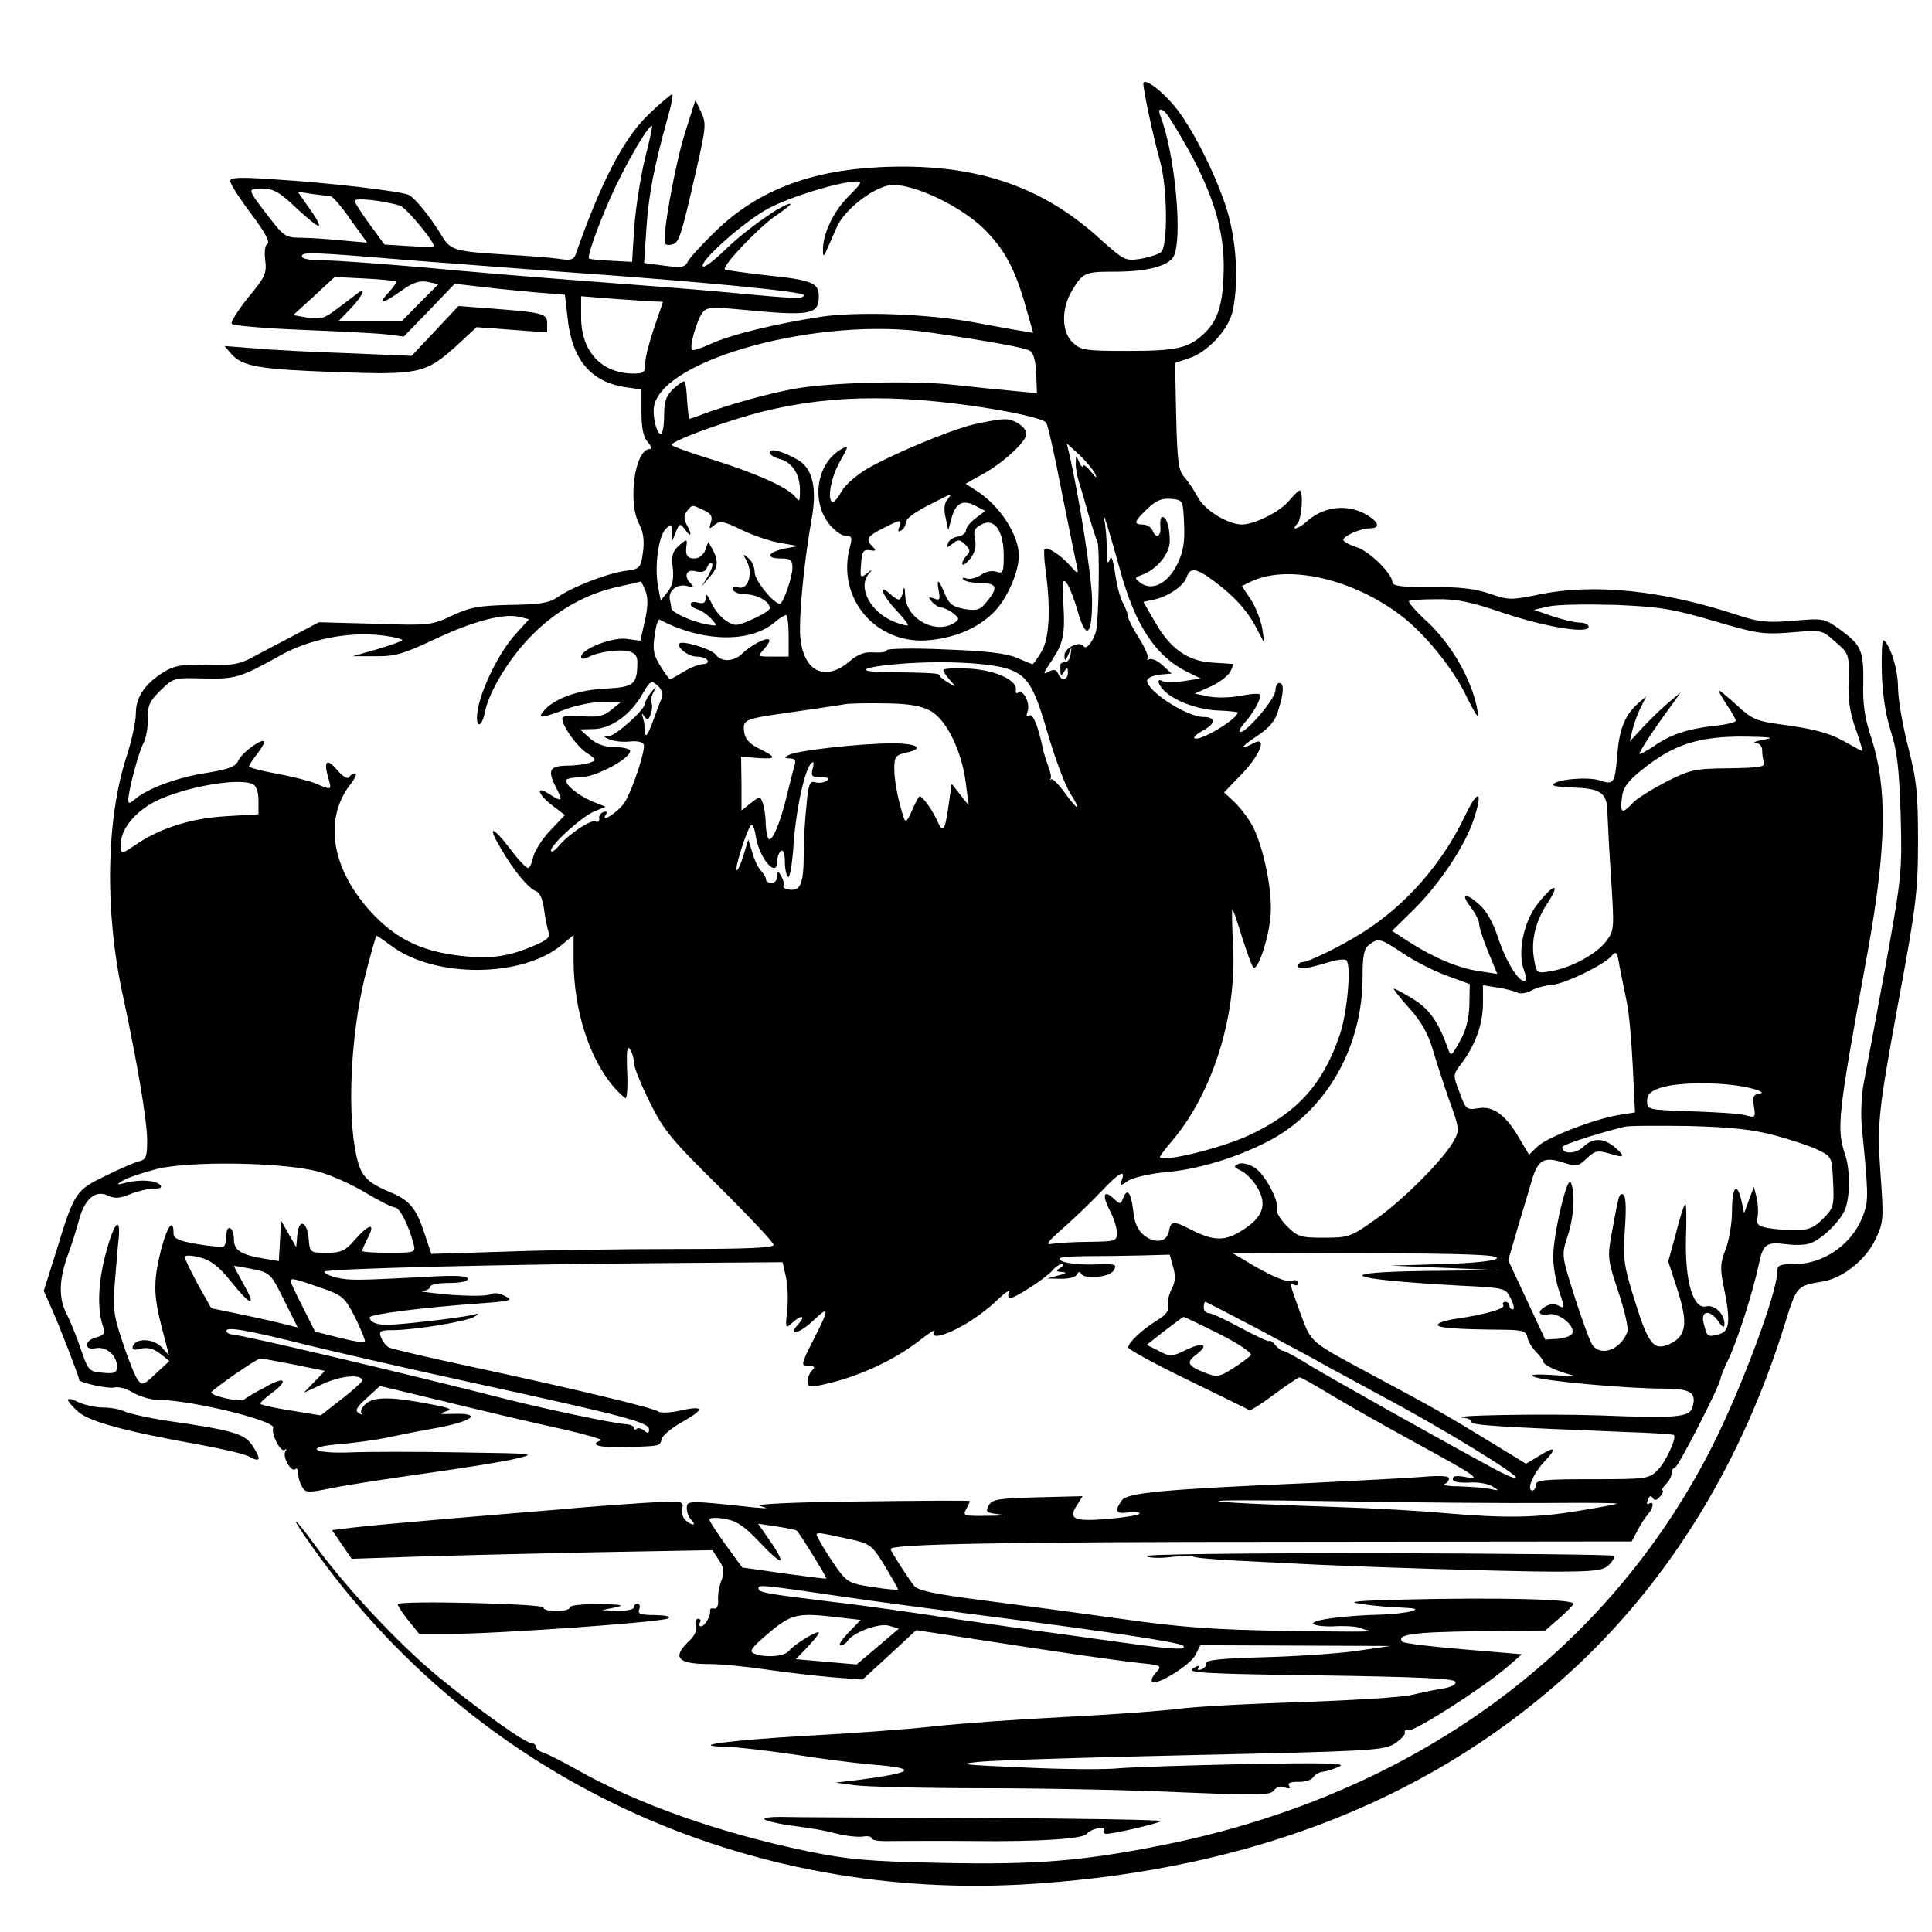 <?xml version="1.0" standalone="no"?>
<!DOCTYPE svg PUBLIC "-//W3C//DTD SVG 20010904//EN"
 "http://www.w3.org/TR/2001/REC-SVG-20010904/DTD/svg10.dtd">
<svg version="1.0" xmlns="http://www.w3.org/2000/svg"
 width="512pt" height="512pt" viewBox="0 0 512 512"
 preserveAspectRatio="xMidYMid meet">
<g transform="translate(0,512) scale(0.1,-0.1)"
fill="#000000" stroke="none">
<path d="M3030 4898 c0 -18 26 -140 45 -208 19 -70 20 -223 2 -238 -7 -6 -32
-14 -55 -18 -40 -6 -43 -4 -106 52 -157 144 -338 203 -585 191 -186 -9 -325
-63 -435 -170 -35 -34 -68 -70 -73 -80 -8 -16 -17 -17 -63 -11 l-53 7 6 91 c6
91 20 162 55 289 11 37 17 67 13 67 -3 0 -32 -24 -63 -54 -65 -62 -126 -180
-192 -369 -5 -15 -13 -18 -44 -13 -20 3 -82 8 -137 11 -143 9 -151 11 -176 53
-28 46 -67 95 -85 105 -17 10 -213 33 -362 42 -88 6 -112 5 -112 -5 0 -7 25
-46 55 -86 35 -46 51 -75 44 -80 -7 -4 -9 -22 -6 -44 4 -34 0 -44 -45 -98 -27
-34 -47 -65 -44 -70 3 -5 86 -12 183 -16 98 -4 199 -9 226 -12 l47 -6 68 70
67 70 70 -8 c39 -5 104 -11 146 -15 l76 -6 7 -60 c11 -111 61 -171 153 -185
l43 -6 0 -61 c0 -42 5 -66 17 -79 9 -10 11 -18 5 -18 -39 0 -59 -138 -29 -197
12 -22 15 -45 11 -76 -6 -43 -8 -45 -48 -50 -48 -7 -139 -42 -179 -70 -22 -15
-47 -19 -125 -20 -82 -2 -106 -6 -153 -28 -55 -26 -61 -27 -205 -22 l-149 4
-70 -37 c-38 -20 -88 -46 -110 -58 -32 -17 -55 -20 -119 -18 -65 2 -84 -2
-112 -19 -50 -31 -74 -66 -74 -110 0 -21 -11 -72 -24 -112 -55 -167 -59 -412
-11 -632 39 -182 65 -335 65 -388 0 -41 -3 -50 -20 -54 -12 -3 -52 -20 -90
-39 -79 -38 -83 -43 -130 -197 l-34 -108 23 -52 c19 -42 71 -177 71 -184 0 -7
76 -24 92 -20 11 3 34 -3 51 -14 18 -10 48 -19 67 -19 86 0 311 -55 304 -74
-6 -17 21 -68 31 -58 5 4 5 1 1 -5 -8 -15 17 -57 27 -46 4 3 7 -1 7 -11 0 -10
4 -25 10 -35 9 -17 14 -18 77 -5 38 8 149 25 248 39 99 14 207 31 240 39 59
14 56 14 -145 17 -113 2 -244 2 -292 0 -102 -4 -123 15 -26 22 35 3 86 10 113
15 28 6 92 19 143 28 97 18 122 40 41 37 -33 -1 -38 0 -19 6 21 6 15 9 -35 19
-108 21 -153 21 -175 2 -11 -9 -16 -21 -12 -25 4 -5 1 -5 -7 0 -11 6 -7 15 21
40 l35 32 179 -43 c98 -24 233 -56 299 -70 66 -15 114 -29 108 -31 -34 -12 -5
-20 65 -18 96 3 90 2 96 23 3 9 29 30 58 46 58 33 53 42 -13 27 -24 -5 -48 -6
-54 -2 -12 10 -230 62 -505 121 -107 23 -201 45 -209 49 -8 4 -17 16 -21 26
-7 18 -3 20 34 20 59 1 195 23 214 36 14 8 12 9 -8 4 -33 -8 -199 -27 -228
-26 -27 1 -42 8 -42 20 0 8 138 26 294 37 80 6 87 8 65 19 -14 8 -30 10 -39 5
-9 -5 -58 -5 -110 -1 -52 5 -85 9 -72 10 12 0 22 6 22 11 0 6 23 10 50 10 30
0 50 4 50 11 0 8 -32 10 -113 5 -177 -9 -200 -10 -234 -2 -18 4 -33 11 -33 16
0 8 490 20 940 23 l274 2 9 -40 c5 -22 6 -62 3 -89 -5 -46 -4 -48 13 -32 25
23 38 20 16 -4 -31 -34 5 -24 42 12 42 40 41 30 -2 -54 -33 -65 -33 -68 -12
-68 16 0 18 -3 9 -12 -7 -7 -12 -20 -12 -29 0 -15 6 -16 43 -8 95 21 191 66
261 122 22 17 36 25 32 19 -13 -22 27 -13 79 17 28 16 67 45 87 65 21 20 35
30 32 21 -4 -8 -2 -15 3 -15 14 0 96 54 112 73 7 9 19 17 25 17 6 0 4 -5 -4
-10 -13 -8 -12 -10 5 -11 14 -1 10 -4 -10 -9 l-30 -8 37 -1 c20 0 39 4 42 12
4 7 8 8 11 2 8 -17 77 -10 87 9 9 16 4 17 -54 15 -35 -1 -73 3 -84 9 -15 9 -4
12 61 13 44 0 113 1 153 2 l72 2 9 -33 c7 -23 6 -40 -5 -60 -7 -15 -11 -34 -9
-43 4 -11 -5 -24 -27 -37 -42 -26 -78 -60 -78 -73 0 -5 71 -44 158 -86 86 -42
160 -78 163 -80 3 -2 33 17 66 42 34 25 64 45 67 45 4 0 39 -20 79 -44 39 -24
140 -81 222 -126 167 -91 185 -103 137 -94 -21 4 -32 3 -32 -5 0 -8 15 -11 43
-10 23 2 51 -3 62 -10 19 -12 18 -12 -5 -7 -14 3 -50 6 -80 7 -30 0 -49 3 -42
6 6 2 12 9 12 15 0 7 -25 8 -72 4 -40 -3 -172 -10 -293 -16 -398 -17 -487 -26
-502 -46 -20 -28 -16 -37 17 -32 17 3 30 1 30 -3 0 -4 -36 -10 -81 -14 -92 -8
-110 -1 -85 36 l15 24 -119 -3 c-105 -3 -121 -5 -130 -22 -9 -17 -6 -19 27
-23 21 -2 8 -4 -29 -4 -63 -1 -67 0 -58 17 6 10 10 20 10 22 0 2 -132 1 -292
-1 -180 -2 -281 -7 -263 -12 24 -7 21 -7 -15 -4 -178 19 -180 19 -180 -2 0
-10 5 -24 12 -31 16 -16 1 -16 -16 0 -7 7 -11 21 -8 32 5 18 0 19 -104 13 -60
-4 -158 -11 -219 -17 -60 -5 -195 -16 -300 -25 -104 -9 -216 -19 -248 -23
l-57 -7 26 -38 26 -38 146 5 c81 3 296 8 479 12 l331 6 17 -26 c14 -21 15 -32
7 -54 -6 -15 -10 -38 -9 -52 1 -15 -3 -24 -10 -23 -7 2 -12 0 -11 -5 2 -13
-14 -42 -24 -42 -5 0 -6 5 -3 10 3 6 1 10 -5 10 -6 0 -9 -8 -6 -18 4 -12 -3
-27 -19 -42 -45 -43 -29 -60 56 -60 27 0 93 -6 147 -14 53 -8 133 -17 178 -21
l80 -6 71 65 71 66 163 -25 c90 -14 209 -32 264 -40 55 -8 128 -18 163 -22 60
-6 62 -7 46 -25 -10 -10 -14 -21 -11 -25 12 -11 101 44 115 71 l13 26 252 -1
252 -1 -96 -14 c-53 -7 -163 -14 -245 -16 -104 -3 -148 -7 -147 -15 1 -6 -4
-14 -13 -17 -9 -3 -12 -2 -8 5 3 6 -3 5 -15 -3 -18 -11 34 -14 336 -18 263 -4
357 -8 360 -17 3 -7 -11 -14 -34 -18 -21 -3 -58 -11 -83 -17 -25 -6 -157 -14
-295 -19 -137 -4 -284 -12 -325 -18 -41 -5 -174 -15 -295 -21 -121 -6 -278
-17 -350 -25 -71 -8 -223 -19 -338 -25 -205 -12 -320 -27 -212 -29 28 -1 106
-10 175 -20 69 -11 162 -23 208 -27 127 -10 118 -21 -33 -41 l-60 -7 50 -7
c28 -4 183 -8 345 -8 162 0 399 -5 525 -11 200 -8 231 -8 241 5 7 10 18 13 29
8 12 -4 16 -3 11 5 -4 7 4 10 25 10 17 -1 35 5 39 12 5 7 16 14 27 15 10 1 29
7 43 14 19 8 -39 10 -245 6 -148 -3 -301 -8 -338 -11 -37 -4 -152 -3 -255 2
-165 7 -179 9 -117 15 39 4 294 12 569 18 459 10 501 12 530 29 17 11 30 24
29 30 -2 6 3 9 10 7 13 -6 200 114 261 167 l39 34 -154 13 c-85 7 -158 16
-162 20 -19 19 27 26 198 28 l180 2 38 33 c20 18 37 35 37 38 0 12 -194 17
-450 11 -125 -3 -153 -6 -115 -11 28 -5 75 -9 105 -10 43 -2 50 -4 30 -10 -14
-4 -50 -8 -81 -9 -90 -2 -179 -13 -179 -23 0 -5 24 -9 53 -8 28 2 59 0 67 -3
8 -3 22 -7 30 -9 8 -3 -94 -2 -225 0 -191 3 -280 10 -435 32 -107 15 -271 37
-365 49 -132 17 -173 26 -183 39 -19 25 -62 92 -62 97 0 13 290 19 1070 19
l894 1 16 30 c8 16 21 35 28 43 14 16 16 36 2 27 -6 -3 -7 1 -3 10 4 11 8 13
13 5 5 -8 11 -6 20 5 7 8 9 15 6 15 -4 0 0 7 8 16 9 8 16 22 16 30 0 8 4 14 8
14 9 0 122 222 122 238 0 4 10 28 22 53 22 46 63 173 79 248 11 54 20 60 70
54 21 -3 49 -3 62 1 30 7 85 59 97 92 13 32 13 103 1 140 -25 75 -22 99 59
544 50 277 52 433 9 565 -17 50 -23 91 -21 144 1 87 -5 101 -61 142 -41 30
-44 31 -124 24 -69 -6 -93 -3 -145 14 -202 67 -384 86 -532 55 -72 -15 -80
-14 -129 3 -38 13 -80 18 -154 17 -77 0 -103 3 -103 13 0 22 -60 82 -95 93
-19 6 -35 15 -35 19 0 11 47 31 70 31 27 0 25 14 -2 32 -52 34 -117 28 -164
-13 -22 -21 -46 -27 -26 -7 12 12 17 88 6 88 -3 0 -15 -12 -27 -26 -23 -29
-90 -63 -125 -64 -38 0 -100 38 -118 73 -9 17 -25 41 -35 52 -16 18 -19 41
-22 162 l-3 141 38 13 c49 16 105 77 115 126 17 81 9 194 -19 278 -30 90 -87
202 -130 257 -36 46 -88 85 -88 66z m69 -90 c101 -160 143 -273 144 -388 0
-99 -13 -147 -51 -183 -42 -40 -73 -47 -205 -47 -110 0 -123 2 -144 22 -30 28
-31 90 -2 138 29 48 34 50 114 50 85 0 141 15 155 40 25 47 4 273 -35 373 -10
25 8 21 24 -5z m-1390 -109 c-11 -46 -24 -127 -28 -179 l-6 -94 -55 3 c-30 1
-57 4 -59 6 -6 7 32 109 70 190 39 81 90 167 97 161 1 -2 -7 -41 -19 -87z
m538 -101 c-40 -41 -68 -101 -66 -144 0 -15 3 -14 11 6 6 14 18 40 26 59 22
49 105 111 149 111 61 0 179 -57 239 -115 57 -56 85 -109 114 -214 l18 -63
-36 6 c-21 3 -73 13 -117 21 -121 23 -307 30 -406 16 -121 -18 -247 -49 -297
-73 -24 -11 -45 -18 -48 -15 -8 7 13 80 28 99 11 14 25 15 108 7 178 -17 200
-13 200 36 0 35 -18 43 -135 55 -61 7 -112 14 -114 16 -9 8 92 114 136 143 25
17 42 31 37 31 -20 0 -118 -69 -170 -120 -30 -29 -57 -50 -61 -46 -12 12 110
120 174 154 59 31 183 69 230 71 20 1 17 -4 -20 -41z m-1461 -30 c30 -28 56
-49 59 -46 3 3 -9 24 -26 47 l-30 43 38 -6 c21 -3 43 -5 49 -6 5 0 30 -28 53
-62 l44 -61 -69 6 c-38 4 -87 7 -109 7 -37 0 -44 5 -81 53 -60 78 -60 77 -19
77 30 0 46 -9 91 -52z m274 7 c18 -6 97 -103 89 -108 -2 -2 -32 -1 -67 1 l-63
4 -39 53 c-22 30 -40 58 -40 63 0 9 79 0 120 -13z m30 -145 c63 -5 241 -18
395 -30 384 -27 645 -53 645 -62 0 -11 -21 -10 -200 7 -85 8 -254 21 -375 30
-121 9 -314 25 -429 36 -115 10 -236 19 -268 19 -37 0 -58 4 -58 11 0 12 28
11 290 -11z m-41 -56 c3 -2 -6 -15 -19 -29 -31 -33 -18 -32 33 4 32 23 49 28
70 24 l29 -6 -48 -48 -48 -49 -84 0 -84 0 31 32 c30 31 44 60 19 41 -7 -5 -31
-24 -53 -40 -35 -27 -45 -30 -79 -25 l-39 7 55 50 55 51 79 -4 c43 -2 81 -6
83 -8z m687 -53 l21 -1 -23 -67 c-13 -38 -24 -80 -24 -95 0 -24 -4 -28 -30
-28 -86 0 -140 58 -140 150 l0 55 88 -7 c48 -3 96 -7 108 -7z m727 -82 c157
-23 253 -40 267 -49 9 -6 15 -28 16 -60 l2 -52 -62 6 c-33 3 -104 10 -157 16
-107 12 -325 7 -422 -10 -63 -11 -172 -41 -240 -66 -20 -8 -39 -14 -40 -14 -2
0 -4 21 -6 47 -1 26 -4 49 -7 52 -2 2 -15 -6 -29 -19 -20 -19 -25 -33 -25 -72
0 -26 -4 -48 -9 -48 -11 0 -22 47 -18 72 21 127 441 240 730 197z m117 -195
c103 -15 178 -32 192 -43 4 -3 23 -87 42 -186 20 -99 38 -189 41 -200 3 -17 0
-16 -19 6 -25 28 -60 51 -68 44 -2 -3 -1 -28 3 -57 14 -102 10 -180 -11 -215
-11 -18 -21 -33 -24 -33 -2 0 -21 8 -42 17 -29 12 -80 18 -192 22 -83 4 -152
2 -152 -2 0 -5 -15 -7 -34 -6 -24 2 -42 -4 -65 -24 -71 -60 -131 -20 -131 87
0 67 14 196 31 291 15 82 2 134 -36 156 -42 24 -75 32 -75 20 0 -6 11 -13 25
-17 34 -8 55 -41 55 -83 0 -30 -2 -33 -12 -18 -20 25 -102 62 -220 99 -60 18
-108 36 -108 39 0 8 78 39 170 68 189 60 379 71 630 35z m322 -179 c6 -14 3
-12 -11 5 -11 14 -21 21 -21 15 -1 -5 -5 -1 -10 10 -8 20 -9 20 -9 -1 -1 -12
3 -34 8 -50 5 -16 17 -56 26 -89 10 -33 20 -64 23 -70 7 -12 4 -214 -4 -240
-9 -28 -26 -48 -33 -37 -10 15 -51 -6 -50 -25 0 -16 2 -16 10 2 l9 20 -3 -20
c-1 -11 -8 -20 -15 -20 -6 0 -12 -3 -12 -7 0 -31 1 -32 10 -18 8 13 10 12 10
-2 0 -22 -18 -24 -26 -3 -5 11 -11 12 -25 5 -16 -9 -15 -5 6 26 33 49 38 71
33 155 -3 61 -2 68 10 52 7 -10 20 -44 29 -76 22 -76 38 -60 37 36 -1 59 -34
271 -61 387 l-6 25 33 -30 c17 -16 36 -39 42 -50z m236 -133 c2 -49 -2 -74
-18 -107 -25 -51 -66 -72 -97 -50 -17 13 -17 14 2 21 40 14 75 56 75 90 0 37
-8 64 -20 64 -4 0 -6 -11 -5 -25 3 -27 -12 -34 -21 -10 -4 8 -15 15 -25 15
-26 0 -24 8 12 42 23 22 38 28 62 26 32 -3 32 -3 35 -66z m-1273 36 c19 -9 24
-16 19 -32 -6 -19 -5 -19 10 -7 14 12 24 10 73 -14 31 -15 77 -30 102 -34 l46
-8 -37 -7 c-45 -10 -50 -26 -8 -26 25 0 30 -4 30 -25 0 -25 -25 -95 -33 -95
-17 0 -67 62 -67 83 0 13 -7 31 -17 38 -15 13 -15 12 -4 -8 17 -32 4 -76 -21
-70 -12 4 -18 1 -15 -6 2 -7 17 -12 34 -12 31 -1 63 -19 63 -37 0 -5 -21 -18
-46 -29 -42 -19 -47 -19 -70 -4 -14 9 -32 31 -39 48 -10 21 -14 26 -15 13 0
-13 -5 -17 -20 -13 -25 7 -27 -10 -1 -18 10 -3 26 -14 36 -25 18 -20 18 -20
-16 -14 -38 8 -89 31 -90 42 0 4 -2 15 -4 24 -4 23 20 42 46 35 17 -4 19 -3
10 6 -20 20 -13 40 13 33 17 -4 26 -1 30 11 4 9 9 13 13 10 3 -4 -2 -19 -11
-34 l-17 -28 20 24 c24 26 26 43 10 74 l-12 21 -8 -22 c-5 -13 -17 -22 -29
-22 -20 0 -25 10 -20 40 1 11 -3 10 -20 -5 -18 -16 -21 -28 -17 -61 3 -29 -1
-47 -14 -63 l-18 -22 -7 36 c-10 53 1 134 20 153 15 15 16 14 17 -8 l0 -25 10
25 c10 24 11 24 25 6 16 -23 19 -13 3 15 -7 15 -7 24 2 35 14 17 12 17 44 2z
m1104 -161 c39 -142 92 -224 174 -266 l39 -19 -45 -7 c-25 -4 -50 -4 -56 0
-18 10 -12 -11 7 -28 29 -27 92 -49 144 -50 26 -1 48 -4 48 -5 0 -17 -96 -75
-113 -69 -7 2 3 11 21 21 34 18 35 36 1 36 -43 0 -149 68 -149 96 0 7 15 14
32 16 l33 3 -24 22 c-13 12 -29 19 -35 16 -6 -3 -8 -3 -4 1 3 4 -7 29 -23 54
-16 25 -29 51 -29 56 0 6 -6 23 -14 38 -8 14 -17 50 -21 80 -6 39 -10 48 -15
33 -5 -13 -7 -2 -7 30 0 28 -3 64 -7 80 -9 41 17 -43 43 -138z m247 -26 c53
-39 90 -79 114 -126 l21 -40 -6 40 c-4 22 -17 56 -30 76 l-24 36 27 13 c98 45
270 5 397 -93 61 -47 132 -134 167 -204 17 -35 32 -62 34 -60 2 2 -1 21 -7 43
-21 73 -67 149 -123 203 -32 29 -55 55 -52 58 2 3 35 5 73 5 53 1 91 -7 173
-35 112 -38 230 -58 230 -38 0 6 -10 11 -23 11 -13 0 -46 8 -73 17 l-49 17 40
9 c22 5 101 6 175 4 117 -5 151 -10 260 -42 115 -34 132 -37 207 -31 81 7 81
7 117 -25 36 -31 37 -33 35 -103 -2 -50 4 -88 19 -128 11 -32 19 -58 17 -58
-2 0 -19 9 -38 20 -46 27 -86 38 -176 50 -66 9 -78 14 -117 50 -24 22 -46 40
-48 40 -3 0 6 -16 19 -36 14 -20 25 -40 25 -44 0 -4 -24 -10 -52 -13 -74 -8
-120 -23 -163 -53 -21 -14 -39 -24 -40 -22 -3 3 36 63 84 128 l25 35 -29 -24
c-17 -14 -47 -43 -68 -65 l-38 -41 7 30 c4 17 14 44 22 60 l15 30 -23 -20
c-34 -31 -48 -66 -54 -133 -6 -78 -9 -83 -47 -70 -30 10 -115 3 -123 -11 -3
-4 19 -7 49 -8 79 -2 95 -14 95 -71 1 -26 5 -105 10 -177 8 -127 8 -131 -14
-160 -26 -34 -93 -70 -147 -79 -36 -6 -37 -5 -43 29 -10 51 3 104 36 153 36
55 14 50 -29 -6 -36 -47 -52 -128 -34 -174 6 -16 6 -28 1 -28 -17 0 -49 52
-70 115 -14 43 -32 73 -52 90 -37 32 -48 26 -19 -11 11 -15 21 -34 21 -43 0
-9 11 -42 24 -74 l24 -58 -46 7 c-57 8 -120 35 -185 76 l-48 31 57 56 c69 68
136 169 159 238 26 78 13 85 -22 12 -61 -128 -157 -238 -273 -311 -59 -37
-143 -78 -160 -78 -5 0 -10 -5 -10 -10 0 -11 26 -7 88 12 18 5 36 7 40 3 14
-14 2 -142 -18 -199 -45 -131 -113 -206 -243 -266 -70 -32 -221 -70 -233 -57
-2 1 14 23 35 47 105 126 168 326 159 511 -3 55 -4 99 -2 99 2 0 13 -33 25
-72 13 -40 26 -77 30 -81 11 -14 41 74 46 135 6 63 -17 178 -47 238 -10 19
-31 47 -47 63 l-29 27 48 50 c49 51 67 101 29 80 -40 -21 -33 -9 11 20 33 22
48 40 56 69 15 47 15 71 2 71 -5 0 -10 -9 -10 -20 0 -21 -75 -110 -93 -110 -6
0 -1 10 10 23 22 24 43 60 43 75 0 5 -20 4 -48 -1 -26 -6 -65 -7 -87 -3 l-39
8 41 18 c23 10 46 28 53 39 6 12 9 21 8 21 -2 1 -27 2 -55 4 -66 4 -112 37
-153 109 l-30 52 28 6 c38 8 80 37 87 60 9 26 25 24 71 -10z m-1505 -28 c7
-18 6 -42 -2 -78 l-12 -53 -37 5 c-38 5 -120 -27 -120 -48 0 -6 6 -6 18 -1 28
15 82 22 108 16 18 -5 24 -13 23 -33 -1 -55 -9 -62 -86 -66 -71 -3 -136 -27
-162 -59 -18 -21 -7 -20 57 4 29 11 74 20 100 20 l47 -1 -25 -20 c-20 -17 -35
-20 -77 -17 -34 3 -53 1 -53 -6 0 -20 39 -75 66 -92 24 -16 25 -19 8 -25 -11
-4 -38 -8 -61 -8 -48 -1 -53 -12 -28 -61 18 -34 14 -36 -20 -14 -37 24 -30 -1
8 -30 l34 -26 -39 -41 c-21 -22 -41 -54 -45 -70 -3 -16 -9 -29 -14 -29 -5 0
-26 22 -46 49 -49 64 -63 65 -26 3 34 -59 73 -106 94 -114 10 -4 18 -23 21
-50 3 -23 9 -50 12 -59 5 -12 -4 -21 -41 -36 -70 -30 -121 -36 -208 -24 -94
13 -158 46 -219 111 -106 114 -129 245 -60 338 14 17 21 32 15 32 -5 0 -13 -4
-16 -10 -3 -5 -17 2 -30 18 -28 33 -38 27 -26 -16 11 -37 11 -37 -33 -18 -18
7 -65 19 -104 26 -40 7 -72 16 -72 19 0 3 9 17 20 31 11 14 20 29 20 33 0 15
-58 -26 -68 -48 -8 -17 -24 -23 -83 -33 -76 -11 -160 -42 -191 -70 -15 -12
-18 -13 -18 -1 1 26 27 125 40 149 7 13 12 42 12 65 -1 35 4 47 34 76 34 33
36 33 113 31 84 -2 98 2 202 60 77 44 182 65 273 54 32 -4 55 -10 52 -13 -3
-3 -34 -14 -68 -24 l-63 -18 60 0 c51 -1 74 6 155 44 101 48 186 71 227 60
l25 -6 -37 -41 c-41 -45 -90 -143 -99 -200 -8 -47 10 -51 19 -5 12 57 66 145
125 204 64 65 144 110 228 128 31 7 58 13 60 14 1 1 7 -11 13 -26z m379 -118
l0 -55 -42 0 c-41 0 -41 0 -23 20 10 11 16 22 13 25 -7 7 -50 -16 -72 -38 -22
-21 -55 -22 -70 -1 -11 14 -86 37 -95 29 -9 -10 23 -35 45 -35 12 0 26 -4 29
-10 3 -5 -2 -10 -12 -10 -10 0 -33 -9 -51 -20 -18 -11 -34 -20 -36 -20 -3 0
-14 16 -26 35 -18 29 -21 44 -15 81 3 25 9 44 13 42 111 -59 238 -63 304 -8
12 11 26 19 31 20 4 0 7 -25 7 -55z m588 -90 c48 -20 63 -45 102 -180 18 -60
43 -127 56 -147 32 -50 22 -49 -15 2 -15 21 -31 37 -35 35 -3 -3 -4 -2 -2 1 3
3 0 18 -6 33 -5 14 -11 33 -13 41 -13 63 -27 100 -37 94 -8 -5 -9 -1 -5 10 8
21 -10 59 -24 51 -5 -4 -8 -1 -7 5 6 26 -50 53 -121 58 -39 2 -71 1 -71 -4 0
-4 8 -16 18 -27 17 -19 16 -19 -5 -6 -13 8 -23 16 -23 19 0 6 -19 7 -144 9
-85 1 -60 14 42 22 117 9 244 2 290 -16z m-924 -74 c-4 -9 -15 -38 -25 -66
-11 -29 -18 -41 -19 -28 0 12 -3 30 -6 40 -4 14 -4 15 4 4 8 -11 11 -9 17 8 4
13 4 25 1 28 -3 3 -1 15 5 27 10 20 10 20 -5 2 -9 -11 -16 -24 -16 -29 0 -17
-78 -87 -97 -88 -15 0 -14 -2 4 -9 12 -5 36 -7 53 -5 18 2 33 -1 36 -8 5 -15
-30 -121 -51 -154 -16 -24 -64 -56 -50 -33 5 8 3 11 -6 8 -8 -3 -13 -11 -11
-18 1 -6 -3 -10 -10 -7 -14 5 -72 -34 -100 -68 -10 -11 -17 -15 -18 -9 0 16
85 93 118 105 l27 11 -35 14 c-37 16 -70 42 -70 56 0 4 17 8 38 8 39 0 132 49
132 70 0 5 -18 10 -39 10 -27 0 -49 7 -67 23 l-27 24 38 1 c46 2 96 38 127 92
21 36 24 38 41 23 11 -10 15 -23 11 -32z m714 -36 c41 -25 79 -102 91 -186 l8
-63 -23 29 -22 28 -7 -49 c-10 -73 -15 -84 -29 -54 -15 35 -45 75 -50 69 -3
-3 -12 -20 -20 -39 -10 -24 -16 -30 -20 -20 -15 44 -26 99 -26 132 0 32 3 37
30 43 52 11 33 25 -35 25 -84 0 -255 -19 -275 -31 -13 -7 -12 -8 3 -9 13 0 17
-5 13 -17 -3 -10 -12 -45 -20 -78 -17 -73 -40 -128 -49 -118 -4 3 -7 22 -8 42
0 20 -4 44 -8 54 -6 17 -8 17 -31 -1 l-25 -20 0 72 -1 71 46 -4 c49 -3 49 2
-2 27 -23 12 -34 25 -36 43 -4 33 0 34 135 53 60 9 119 17 133 20 14 2 63 3
110 2 63 -1 93 -7 118 -21z m2207 -75 c-22 -4 -32 -8 -22 -9 10 0 17 -9 17
-20 0 -11 2 -25 5 -33 4 -10 -16 -13 -92 -14 -91 -1 -103 -3 -168 -36 -38 -20
-79 -45 -89 -57 -27 -29 -33 -26 -28 14 3 27 15 44 51 73 85 69 151 91 276 90
68 -1 80 -3 50 -8z m-2522 -80 c-4 -17 0 -20 23 -20 20 0 25 -3 15 -9 -7 -5
-21 -7 -31 -4 -14 4 -18 -5 -23 -64 -4 -37 -7 -93 -7 -123 0 -80 -8 -100 -35
-98 -13 1 -21 6 -19 10 3 4 0 16 -5 25 -10 17 -10 17 -11 1 0 -10 -7 -18 -15
-18 -8 0 -15 4 -15 9 0 5 -6 16 -13 23 -7 7 -18 29 -23 48 l-11 35 -13 -43
c-7 -23 -15 -40 -18 -38 -5 6 27 107 38 119 4 5 10 -9 13 -30 10 -60 57 -113
57 -64 0 11 5 23 10 26 6 4 10 -8 10 -29 0 -19 4 -37 9 -40 4 -3 11 36 14 87
8 106 34 217 52 217 2 0 1 -9 -2 -20z m-1483 -38 c9 -4 15 -21 15 -43 l0 -37
-85 -5 c-91 -5 -173 -31 -235 -72 -44 -30 -45 -31 -45 -2 0 39 37 85 91 113
77 38 219 64 259 46z m365 -427 c115 -88 350 -87 455 2 l30 25 0 -69 c1 -129
40 -254 105 -332 15 -17 30 -31 33 -31 4 0 6 33 4 72 -2 52 0 69 7 58 6 -8 11
-25 11 -36 0 -12 19 -59 42 -105 37 -75 58 -100 185 -225 78 -78 143 -146 143
-153 0 -8 -72 -11 -258 -11 -143 0 -347 -3 -454 -7 l-195 -6 -18 54 c-21 65
-39 87 -85 107 -75 31 -87 47 -100 123 -19 114 -8 303 25 442 16 64 31 117 33
117 2 0 18 -11 37 -25z m2684 -22 c31 -21 83 -47 116 -59 l60 -22 -1 -55 c-1
-37 -9 -68 -25 -96 -23 -41 -24 -42 -32 -19 -26 72 -50 105 -93 131 -24 15
-47 27 -50 27 -3 0 15 -23 40 -51 32 -35 50 -68 62 -107 9 -31 29 -93 44 -136
27 -73 28 -82 14 -107 -24 -47 -135 -159 -208 -210 -66 -47 -72 -49 -137 -49
-62 0 -70 2 -99 31 -17 18 -29 37 -26 44 7 20 -31 92 -58 110 -15 10 -33 14
-43 11 -15 -6 -14 -9 7 -19 13 -7 32 -26 42 -44 27 -45 15 -79 -39 -113 -47
-30 -76 -30 -140 3 -42 22 -51 21 -55 -5 -4 -30 -38 -35 -67 -11 -16 13 -25
33 -28 66 -6 48 -16 60 -27 31 -6 -16 -8 -16 -25 0 -26 24 -31 10 -10 -32 11
-20 19 -47 19 -59 0 -22 -4 -23 -72 -24 -40 0 -84 -3 -98 -5 -21 -4 -16 3 28
42 29 25 73 68 99 95 48 51 67 62 56 32 -7 -17 -5 -17 17 -2 14 9 60 19 102
23 82 7 181 37 264 79 157 79 256 251 255 441 0 54 4 72 17 82 25 19 29 18 91
-23z m592 -128 c6 -27 13 -105 16 -171 l6 -122 -44 -7 c-66 -11 -189 -59 -214
-83 l-23 -22 -26 44 c-36 62 -69 86 -109 79 -30 -5 -33 -3 -49 42 -18 46 -18
47 6 78 36 48 56 104 56 158 l0 48 38 -6 c20 -3 44 -9 52 -13 9 -5 26 -2 40 6
14 7 37 13 51 14 30 0 141 53 160 77 12 14 15 10 21 -28 5 -24 13 -66 19 -94z
m321 -227 c31 -7 45 -14 32 -16 -17 -2 -20 -8 -16 -34 5 -30 4 -31 -24 -23
-16 4 -81 8 -144 10 -113 4 -115 4 -115 27 0 17 8 26 35 35 46 16 165 16 232
1z m72 -127 c44 -12 96 -29 115 -39 35 -17 36 -18 39 -85 3 -63 1 -69 -27 -97
-24 -24 -38 -30 -74 -30 -24 0 -58 3 -74 6 -25 5 -29 10 -25 30 2 13 1 36 -3
51 l-7 28 -13 -35 -13 -35 -7 33 c-12 52 -25 37 -25 -28 0 -33 -8 -78 -17
-101 -14 -36 -15 -50 -5 -99 19 -91 16 -119 -13 -126 -31 -8 -31 -7 -40 29 -9
34 16 38 39 5 11 -16 16 -18 16 -7 0 27 -26 52 -48 47 -35 -9 -57 66 -54 182
2 52 1 92 -2 89 -4 -3 -15 -39 -25 -79 l-20 -73 25 -77 c28 -87 23 -122 -22
-142 -41 -19 -56 0 -91 113 -30 95 -32 111 -27 190 4 56 3 88 -4 93 -11 6 -12
1 -32 -109 -10 -56 -9 -66 19 -149 16 -48 27 -96 24 -105 -17 -46 -67 -67 -92
-37 -6 7 -27 64 -47 126 -36 113 -36 114 -20 163 17 52 21 113 9 143 -9 23
-46 -134 -47 -196 0 -25 7 -66 16 -92 15 -44 15 -47 0 -39 -10 6 -23 6 -34 0
-26 -14 -22 -27 6 -22 26 5 70 -29 63 -50 -2 -7 -19 -13 -38 -15 l-34 -2 -49
105 -49 105 27 93 c15 50 32 106 37 124 15 49 32 58 79 43 38 -12 42 -12 65
10 22 21 29 22 60 13 41 -13 44 -9 13 18 -30 24 -57 24 -83 -1 -20 -19 -55
-19 -55 0 0 6 85 34 165 54 11 3 88 3 170 2 114 -3 169 -9 229 -25z m-3860
-96 c33 -9 89 -34 125 -56 35 -21 71 -39 78 -39 12 0 37 -49 49 -97 6 -22 4
-23 -65 -23 -39 0 -71 2 -71 5 0 4 7 19 15 35 21 40 4 38 -34 -5 -26 -30 -37
-35 -75 -35 -44 0 -45 0 -48 37 -4 47 -26 55 -30 11 l-3 -33 -20 35 -20 35 -3
-53 -3 -54 -42 7 c-59 10 -77 22 -77 50 0 13 -4 27 -10 30 -6 3 -10 -5 -10
-19 0 -14 -3 -27 -7 -29 -5 -2 -36 0 -70 6 -48 8 -63 15 -63 27 0 42 -15 24
-32 -37 -22 -87 -22 -123 1 -212 l19 -73 -20 22 c-22 23 -68 25 -76 2 -3 -9 3
-11 22 -6 17 4 33 0 50 -13 l25 -20 -36 -33 c-32 -31 -36 -32 -48 -17 -7 10
-25 54 -40 100 -25 74 -26 90 -20 167 4 47 8 98 10 113 4 57 -14 34 -35 -46
-21 -79 -23 -152 -5 -198 4 -12 -1 -18 -19 -23 -33 -8 -35 -35 -3 -29 28 6 57
-19 57 -48 0 -17 -6 -20 -37 -17 -37 3 -39 5 -59 63 -11 33 -28 74 -37 92 -22
42 -21 90 2 155 11 29 24 71 30 94 15 56 43 81 76 66 19 -9 32 -8 59 3 20 8
48 15 63 15 18 0 24 3 17 10 -12 12 -50 15 -89 6 -27 -7 -28 -6 -10 5 11 7 52
21 90 31 89 22 337 18 429 -7z m-232 -291 c53 -66 69 -70 34 -8 -14 26 -26 47
-26 49 0 1 22 -3 49 -8 47 -10 49 -12 84 -83 l36 -72 -52 13 c-29 7 -80 18
-114 25 l-63 13 -35 62 c-19 35 -35 68 -35 73 0 6 14 6 39 0 30 -8 50 -23 83
-64z m3355 62 c-2 -7 -52 -13 -143 -16 l-139 -4 145 -6 145 -6 -182 -2 c-272
-3 -234 -22 75 -39 122 -6 122 -6 136 -35 8 -15 10 -28 5 -28 -5 0 -9 5 -9 10
0 6 -5 10 -11 10 -5 0 -8 -4 -5 -9 6 -9 -49 -25 -126 -36 -27 -4 -48 -11 -48
-16 0 -8 48 -12 180 -13 46 -1 55 -4 58 -21 2 -11 13 -28 23 -38 10 -10 19
-22 19 -26 0 -8 36 -25 75 -35 11 -3 -11 -3 -50 0 -48 3 -63 1 -49 -5 25 -11
246 -31 343 -31 72 0 88 -11 76 -50 -8 -26 -42 -29 -245 -21 -148 5 -428 0
-357 -7 9 -1 17 -6 17 -11 0 -8 81 -13 409 -26 68 -2 125 -6 127 -8 8 -8 -23
-74 -44 -94 -22 -22 -31 -23 -173 -23 -126 0 -149 -2 -149 -15 0 -8 -4 -15 -9
-15 -17 0 2 45 32 77 35 37 29 42 -17 13 l-32 -19 -95 58 c-109 67 -151 91
-314 178 -167 90 -159 83 -189 163 -29 80 -30 84 -16 75 6 -3 10 -1 10 5 0 7
-7 9 -16 6 -15 -6 -62 15 -127 55 l-32 19 353 -1 c259 -1 352 -4 349 -13z
m-3119 -78 c61 -21 65 -25 94 -81 16 -33 27 -61 25 -63 -3 -3 -33 2 -68 11
l-64 16 -32 64 c-18 35 -33 67 -33 70 0 9 13 6 78 -17z m2484 -109 c73 -39
156 -83 183 -99 28 -15 91 -49 140 -76 161 -85 370 -213 362 -220 -3 -3 -29 8
-58 24 -170 92 -423 235 -482 270 -37 23 -71 42 -76 42 -5 0 -14 7 -21 15 -7
9 -15 14 -17 11 -2 -2 -36 14 -75 35 -39 21 -77 39 -84 39 -8 0 -14 7 -14 15
0 8 2 15 4 15 2 0 64 -32 138 -71z m-101 -14 c50 -25 87 -50 84 -56 -4 -5 -25
-21 -47 -35 -36 -23 -43 -24 -72 -13 -49 19 -54 28 -26 49 36 27 19 35 -28 12
-37 -18 -41 -18 -71 -2 l-32 16 47 37 c26 20 49 37 51 37 2 0 44 -20 94 -45z
m-2411 -31 c74 -18 270 -63 435 -99 398 -87 465 -104 465 -123 0 -11 -3 -12
-13 -3 -8 6 -17 8 -20 4 -4 -3 -7 -2 -7 3 0 5 -10 9 -22 10 -28 1 -204 38
-308 64 -274 70 -698 170 -732 173 -10 1 -18 5 -18 10 0 12 57 2 220 -39z
m-42 -50 l83 -17 -28 -29 -28 -29 52 24 c48 22 103 26 103 8 0 -3 -25 -26 -55
-49 l-55 -43 -80 13 c-44 7 -80 15 -80 18 0 4 14 16 30 28 47 35 35 46 -17 16
-27 -14 -52 -29 -56 -33 -8 -8 -87 9 -87 19 0 6 121 90 130 90 3 0 42 -7 88
-16z m3332 -367 c102 1 181 0 175 -2 -5 -2 -52 -11 -103 -19 -106 -18 -191
-20 -352 -6 -63 6 -189 13 -280 16 -410 14 -431 22 -40 16 228 -4 498 -6 600
-5z m-2098 -103 c28 -30 53 -52 56 -49 3 3 -9 26 -27 51 l-32 46 48 -7 c26 -4
51 -9 54 -11 6 -3 79 -122 79 -127 0 -2 -50 5 -111 13 l-112 16 -43 59 c-24
33 -44 64 -44 68 0 5 18 6 40 2 32 -5 52 -19 92 -61z m245 6 c49 -11 55 -16
88 -70 19 -32 35 -60 35 -62 0 -2 -30 0 -66 6 -62 9 -69 13 -96 50 -16 23 -36
54 -44 69 -17 31 -25 30 83 7z m-32 -150 c72 -11 238 -33 370 -50 343 -44 529
-72 540 -81 13 -12 -23 -11 -145 6 -58 8 -139 19 -180 25 -41 5 -165 23 -275
39 -110 17 -258 38 -330 46 -181 22 -195 25 -195 36 0 10 10 9 215 -21z m3
-57 l53 -6 -32 -33 c-18 -19 -28 -34 -22 -34 7 0 15 5 18 10 14 23 82 49 110
42 l27 -8 -56 -48 -56 -47 -81 7 -80 7 30 31 c17 18 31 35 31 39 0 9 -65 -30
-80 -49 -13 -14 -62 -18 -92 -6 -14 6 -6 16 40 55 61 51 76 54 190 40z"/>
<path d="M2579 3995 c-65 -16 -215 -79 -284 -119 -26 -16 -55 -41 -64 -57 -9
-16 -19 -29 -23 -29 -18 0 -6 66 18 107 23 41 24 44 6 34 -66 -35 -84 -135
-36 -198 14 -18 34 -33 45 -33 16 0 18 -4 12 -27 -39 -139 71 -266 215 -249
71 8 129 35 169 77 33 35 63 104 63 146 0 56 -51 134 -113 173 l-28 18 55 31
c51 30 106 82 106 101 0 18 -33 40 -58 39 -15 0 -52 -7 -83 -14z m-69 -200
c-8 -9 -9 -26 -4 -47 l7 -33 9 33 c11 40 31 49 64 31 l25 -13 -25 -19 c-14
-10 -26 -25 -26 -32 0 -8 -10 -15 -22 -17 -12 -2 -24 -10 -26 -18 -5 -13 -3
-13 12 -1 15 12 19 12 34 -2 13 -13 14 -19 4 -29 -7 -7 -12 -17 -12 -22 1 -6
9 -1 20 12 13 16 18 32 14 52 -5 22 -2 31 17 40 34 19 59 -17 59 -82 0 -45 -2
-49 -20 -43 -11 4 -29 0 -41 -9 -12 -8 -29 -12 -38 -9 -9 4 -12 2 -8 -3 5 -5
25 -9 45 -9 43 0 48 -12 19 -47 -19 -25 -27 -27 -61 -22 -31 6 -41 13 -52 40
-17 41 -23 43 -16 7 4 -22 2 -25 -13 -19 -15 5 -16 4 -5 -9 7 -8 18 -15 24
-15 7 0 21 -7 32 -15 16 -13 17 -16 4 -25 -50 -33 -129 10 -131 71 -1 24 -3
27 -6 12 -5 -27 -11 -28 -35 -6 -33 29 -19 -6 17 -44 19 -20 33 -38 31 -40 -2
-2 -19 2 -38 10 -63 26 -96 92 -65 127 10 12 9 12 -6 0 -17 -13 -18 -11 -15
26 2 33 6 38 23 36 16 -3 18 -1 8 9 -20 20 -16 27 27 49 48 24 51 25 43 3 -4
-11 -3 -14 5 -9 7 4 12 13 12 19 0 13 23 30 80 58 43 22 45 23 30 4z"/>
<path d="M1816 4770 c-28 -88 -63 -286 -53 -296 3 -4 13 -4 21 -1 16 6 22 24
62 200 25 110 26 120 12 150 l-15 32 -27 -85z"/>
<path d="M1153 4243 l-62 -66 -170 7 c-94 3 -206 9 -248 13 l-78 6 19 -22 c29
-32 73 -40 276 -47 219 -8 238 -4 318 68 l55 51 93 -7 94 -7 0 24 c0 27 -10
29 -170 41 l-65 5 -62 -66z"/>
<path d="M4987 3338 c2 -59 10 -113 24 -156 17 -53 22 -100 26 -222 4 -150 3
-163 -41 -405 -25 -137 -51 -275 -57 -306 -6 -31 -8 -82 -5 -115 17 -173 18
-194 6 -228 -26 -79 -103 -136 -185 -136 -39 0 -45 -3 -45 -20 0 -55 -95 -310
-173 -464 -278 -548 -793 -922 -1452 -1055 -215 -43 -336 -53 -585 -48 -201 4
-253 9 -360 31 -235 49 -450 125 -611 216 -37 21 -77 41 -88 45 -12 3 -21 11
-21 16 0 5 -5 9 -10 9 -18 0 -139 87 -248 176 -107 89 -240 231 -325 346 -64
88 -73 88 -11 1 433 -614 1147 -948 1917 -895 590 40 1070 234 1439 580 249
235 435 540 547 900 33 106 32 104 102 116 53 9 113 57 139 111 21 44 22 55
15 154 -11 154 -10 169 46 476 47 252 52 295 52 425 0 125 -3 160 -26 250 -15
58 -27 129 -27 158 0 48 -21 115 -39 126 -3 2 -5 -36 -4 -86z"/>
<path d="M180 1410 c0 -4 13 -19 29 -33 31 -25 125 -51 322 -86 59 -11 117
-24 129 -31 30 -16 33 -9 11 26 -21 34 -50 43 -223 68 -54 8 -106 20 -117 25
-11 6 -37 11 -58 11 -21 0 -50 7 -65 14 -16 8 -28 11 -28 6z"/>
<path d="M3037 996 c9 -5 39 -6 68 -2 28 3 54 4 57 1 2 -3 56 -8 119 -11 63
-3 134 -7 159 -8 144 -8 564 -21 676 -21 112 0 133 3 148 18 10 10 16 21 13
24 -4 3 -287 6 -631 7 -360 0 -618 -3 -609 -8z"/>
<path d="M1054 869 c-1 -3 11 -22 27 -42 l30 -37 82 0 c122 0 560 31 577 41
10 5 -2 8 -34 9 -39 0 -47 3 -42 15 3 8 1 15 -4 15 -6 0 -10 -4 -10 -10 0 -5
-19 -9 -42 -9 l-43 2 35 7 c27 6 18 8 -42 9 -46 0 -78 -3 -78 -9 0 -5 -16 -10
-35 -10 -19 0 -35 4 -35 10 0 10 -379 19 -386 9z"/>
<path d="M2026 299 c2 -4 28 -10 57 -15 79 -11 88 -12 137 -24 25 -6 55 -9 68
-7 12 2 22 0 22 -5 0 -5 21 -8 48 -7 26 0 125 1 221 0 175 -2 292 6 301 19 9
13 53 23 46 11 -4 -6 -1 -11 6 -11 24 1 139 28 145 34 4 3 -212 7 -478 8 -266
1 -505 2 -531 3 -26 0 -45 -2 -42 -6z"/>
</g>
</svg>
